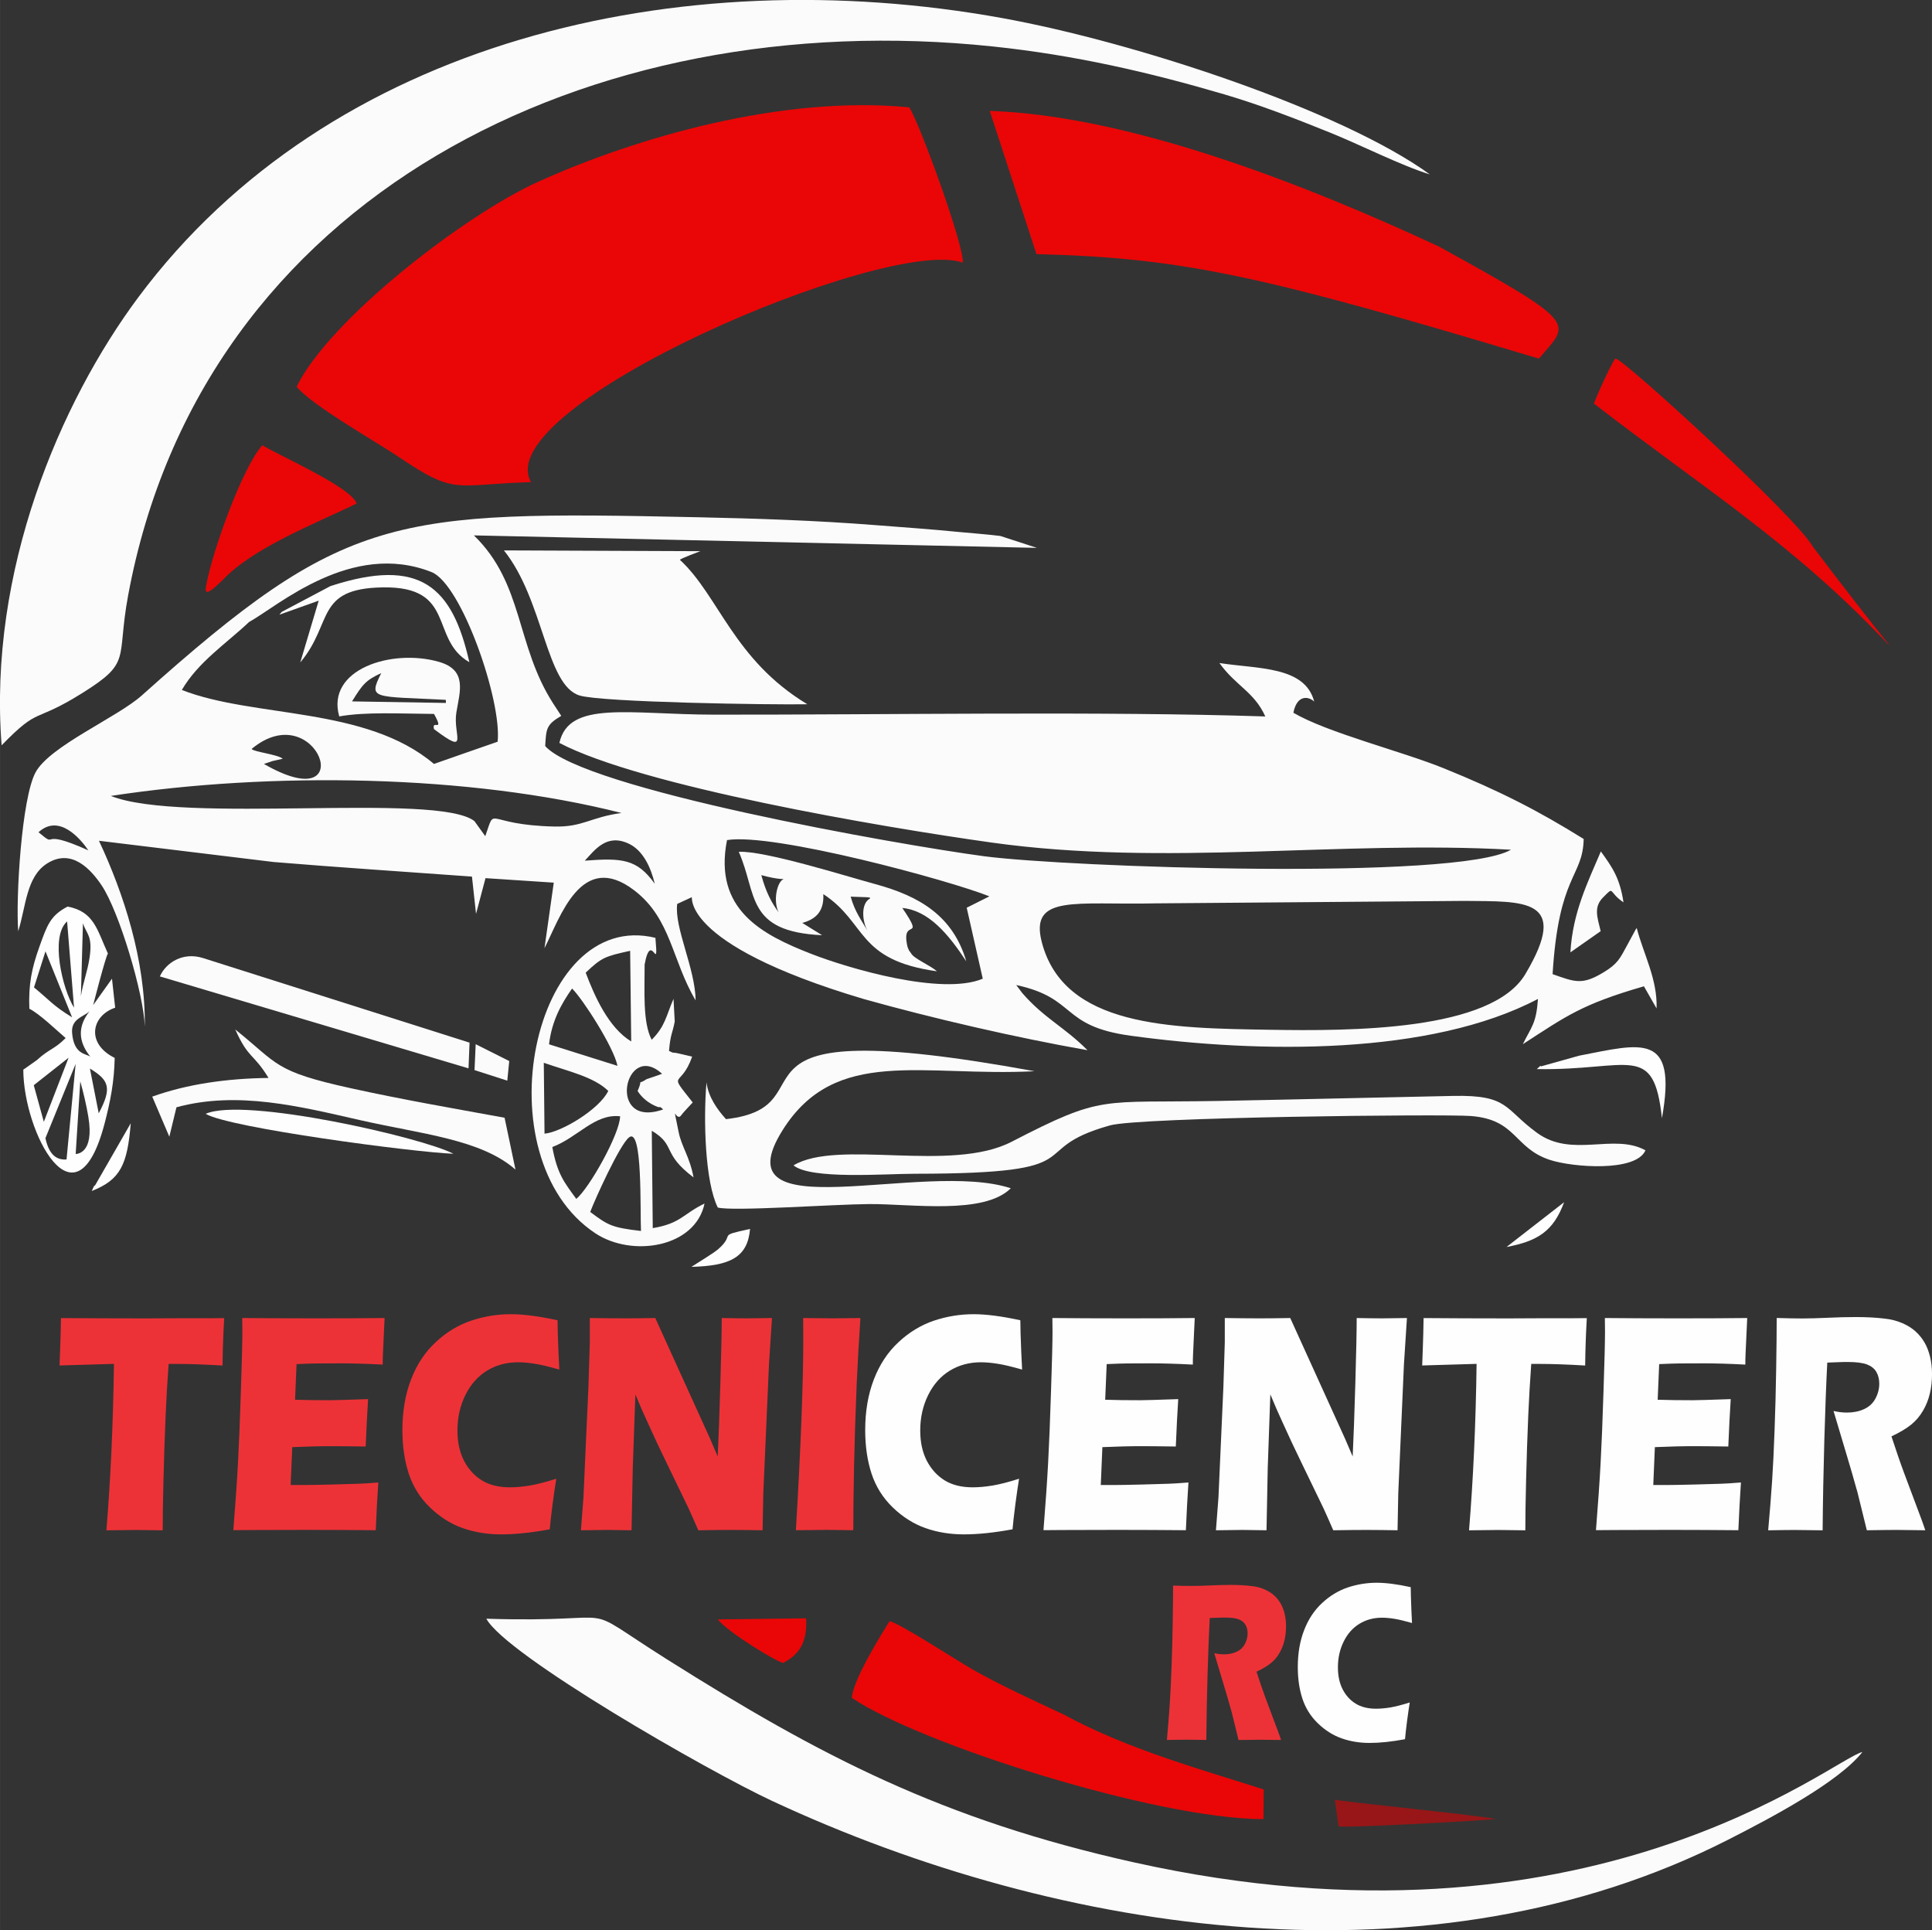<?xml version="1.0" encoding="UTF-8"?>
<!DOCTYPE svg PUBLIC "-//W3C//DTD SVG 1.1//EN" "http://www.w3.org/Graphics/SVG/1.1/DTD/svg11.dtd">
<!-- Creator: CorelDRAW 2019 (64-Bit) -->
<svg xmlns="http://www.w3.org/2000/svg" xml:space="preserve" width="45.801mm" height="45.753mm" version="1.1" style="shape-rendering:geometricPrecision; text-rendering:geometricPrecision; image-rendering:optimizeQuality; fill-rule:evenodd; clip-rule:evenodd"
viewBox="0 0 3991.3 3987.2"
 xmlns:xlink="http://www.w3.org/1999/xlink">
 <rect x="0" y="0" width="3991.3" height="3987.2" fill="#333333" stroke="none"/>
 <defs>
  <style type="text/css">
   <![CDATA[
    .fil4 {fill:none}
    .fil2 {fill:#FEFEFE}
    .fil3 {fill:#981617}
    .fil1 {fill:#EA0606}
    .fil0 {fill:#FBFBFB}
    .fil6 {fill:#FEFEFE;fill-rule:nonzero}
    .fil5 {fill:#ED3237;fill-rule:nonzero}
   ]]>
  </style>
 </defs>
 <g id="Capa_x0020_1">
  <g id="_2434813096224">
   <path class="fil0" d="M2152.2 1945.9c-25.7,-99.2 71.1,-76.2 234.1,-79.9l639.2 -5.1c122.8,1.4 219.8,-6.7 125.6,151.4 -70.2,117.7 -361.1,117.5 -527.7,114.8 -205.6,-3.3 -425.6,-5.5 -471.2,-181.1zm-650.4 -210.6c95.7,-15.7 460.9,83.4 542.2,116.2l-46.9 23.5 33.2 146.6c-85,35.7 -278.6,-21.8 -353.6,-51 -102.2,-39.8 -203.1,-91.5 -174.8,-235.2zm-293.7 42.5c20.3,-21.4 45,-57.5 91.9,-34.6 28.4,13.9 44.7,48.4 52.6,82.3 -36.5,-51.2 -67.3,-53.6 -144.5,-47.7zm-1025.6 -21.3c-108.5,-48.8 -58.7,-0.4 -103,-37.4 42.4,-39 86.8,13.4 103,37.4zm46.2 -112.4c329.8,-50.5 740.7,-44.6 1055.3,35.2 -63.8,8.5 -79.7,29.3 -138.4,28 -146.7,-3.2 -120.1,-45.8 -143.1,19.9l-22.4 -31.1c-76.9,-60.3 -604.5,6.9 -751.3,-52.1zm291.1 -97.1c135.7,-112.8 227.4,147.3 25.4,31 30.7,-10 4.1,-2.4 38.9,-10.8 -11.5,-9.2 -60.4,-14.1 -64.3,-20.2zm-5.4 -262.1c59.2,-32.6 211.2,-168.7 376.9,-103.3 62.5,24.7 146,266.9 136.7,350.5 -45,15.4 -87.1,30.5 -131.5,45.9 -141.1,-119.5 -371,-94.2 -520.9,-152.8 34.1,-58.3 91.6,-95.6 138.8,-140.3zm2004.9 84.8c34,47.4 71.6,59.1 94.7,110.2 -337.4,-11.1 -782,-3.3 -1137.9,-3.7 -176.3,-0.2 -300.8,-30.4 -320.5,58.4 169.9,89.1 660.2,173.2 893.1,205.8 359.1,50.3 720.4,-5.1 1072.9,14.8 -111.2,64.3 -918.6,36.1 -1088.9,13.4 -178.8,-23.9 -827.1,-138.6 -906.4,-227.5 2,-36.7 2.6,-44.4 33.2,-62.4l-16.8 -25.7c-77.6,-120.8 -60.6,-247 -163.7,-347.1l1163.2 25.8 -75.6 -24.6c-28.1,-3.5 -58.5,-5.6 -85.2,-8.2 -59.4,-5.9 -116.6,-9.8 -174.2,-14.3 -120.6,-9.5 -244.7,-13.6 -366.6,-16.2 -631.1,-13.4 -727.3,-8.2 -1147.8,368.2 -50.8,45.4 -190.3,104.5 -219.5,159 -28.7,53.5 -41,259.3 -35.7,328 16,-51 16.5,-112.2 59.2,-139.7 51.3,-32.9 91.3,12.6 112.9,44.6 36.2,53.6 87.2,224.2 89.4,292 1.6,-137.2 -43.8,-275.2 -94.7,-383.8l361 43.9c134.9,11.2 271.2,20 409.6,30.1l8.4 77 19.6 -73.8 141 9.3 -19.2 135.4c32.4,-63.1 76,-203.5 185.7,-119.3 76.2,58.4 77.3,144.3 126.6,227.1 -0.9,-66.3 -44.4,-150.2 -38.1,-199.2l29.8 -13.8c4.3,-8.3 -35.8,93.9 355.6,210.2 140.7,39.5 316.2,80.1 462.2,105.7 -48.3,-48.5 -89,-65.5 -134.6,-117.9l-12.6 -16.7c126.3,27.1 90.2,84.7 236.4,104.7 268,36.8 619.5,40.8 841.5,-76 -3.7,51.4 -13,56.4 -31.3,93.5 90.4,-58.6 122.2,-82.6 250.2,-119.6l26.1 45.7c2.2,-60 -27.4,-113.3 -41,-166.1 -2.2,2.7 -4.1,6.7 -5.3,8.9l-14.1 26c-15.2,28 -19.7,39 -49.3,56.8 -43.6,26.2 -57.9,20.4 -105.1,3.6 12.5,-206.5 62.7,-199.9 64.2,-279.2 -93.5,-58.2 -172.8,-99 -289.7,-146.3 -87.9,-35.5 -239,-72.9 -310,-114.4 7.3,-37.7 31.5,-34.3 43,-23.1 -19.1,-73.4 -115.8,-67.2 -195.5,-79.6z"/>
   <path class="fil1" d="M1989 542.5c3.1,-34.9 -89.6,-289.2 -110.7,-320.8 -263.4,-25.4 -564.6,62.5 -766.6,153.8 -152.7,69 -431.6,285 -498.9,423.3 32.4,39.3 164.9,114 210.5,144.8 120,81.1 115,56.7 273.7,52.3 -89.4,-156.6 735.8,-509.3 891.9,-453.4z"/>
   <path class="fil0" d="M3.4 1539.4c79.7,-81.9 64.4,-43.9 166.2,-107.6 103.8,-64.9 70.3,-67.9 95,-201.5 152.2,-824 952.3,-1222.3 1786.7,-1134.3 170.2,17.9 323.3,53.5 478,98.9 73.8,21.7 147.8,50.5 217.2,78.5 64.4,25.9 148.6,68.9 207.4,86.8 -183.4,-132.8 -608.4,-273 -883.2,-322.8 -669.6,-121.4 -1390.2,47 -1784.7,576.3 -162.2,217.6 -310.7,566.1 -282.7,925.6z"/>
   <path class="fil0" d="M3847.7 3618.9c-59.3,12.5 -563.1,437.6 -1505.1,228 -396.2,-88.2 -648.9,-220.2 -964.6,-419.3 -198.1,-124.9 -70.4,-74.3 -373.3,-84 40.5,75.2 457.9,314.6 589.8,376.1 600.6,279.9 1364.1,390.6 1973.5,81.5 94.6,-48 230.7,-120.4 279.7,-182.4z"/>
   <path class="fil1" d="M2044.7 229.1l96.5 295.8c305.4,7.6 471.8,46 1038.1,215.9 62.6,-74.9 90.2,-68.3 -207.1,-231.8 -269.2,-125.1 -634.5,-270.1 -927.5,-279.9z"/>
   <path class="fil0" d="M1041 1136.9c82.6,102.9 86.6,278.3 156.3,299.7 46.3,14.2 397.9,19.5 470.6,18.1 -152.2,-91.6 -182.9,-224.1 -263.1,-298.1 -2.1,-1.9 42.1,-18 42,-18.1l-405.7 -1.6z"/>
   <path class="fil1" d="M1759.9 3507.1c140.8,95.4 629.1,250.3 850.2,250.5l0.6 -61.2c-113.7,-37.1 -278.6,-81.3 -412.6,-154.6 -66,-31 -131.1,-60.5 -189.6,-93.8 -31.7,-18.1 -147.3,-93.5 -170.6,-99.4 -18.4,29 -76,122.1 -78.1,158.6z"/>
   <path class="fil0" d="M1324.3 2542.7c-61.3,-7.1 -68.5,-12.1 -105,-39.3 9,-24.2 60.8,-139 80.3,-154.1 28.3,-21.9 22.5,153.1 24.6,193.4zm-133.8 -66.3c-24.7,-34 -39.2,-51 -49.5,-107.1 52.7,-19.8 87.5,-69.4 140.1,-63.5 -0.7,36.9 -64.6,149.8 -90.6,170.6zm-67.1 -281.1c51,17.8 103.3,28.9 133.2,58.1 -18.4,38 -96.8,85.2 -131.7,88.3l-1.5 -146.4zm246.7 96.3c-118.4,41.8 -79.4,-144 -2.4,-73.6 -5.1,2.3 -31.5,10.8 -31.9,11.1 -25.8,16.8 -3.9,-9.3 -18.6,24.4 16.5,26.2 44.6,34.3 44.9,33.7 1.3,-2.3 5.5,2.6 8,4.4zm-235.9 -134.5c5.9,-49.2 25.6,-83.7 47.6,-115.2 21.9,21.3 86.5,121.6 93.8,159.7l-141.4 -44.5zm75.8 -148c33.3,-31.8 40.3,-33.7 91.8,-45.1l2.2 187.2c-47.1,-28.5 -75.9,-94 -94.1,-142.2zm121.5 -15.8c13.6,-75.6 29.7,24.3 22.5,-56.1 -254.1,-62.2 -360.3,453.7 -124.2,610.2 76,50.4 206.6,29.6 225.7,-61.4 -45.2,21.8 -48.6,41 -107,50.8l-2 -201.1c50.8,30.1 19.9,46.5 86.3,96.3 -8.2,-43.6 -24.8,-63.1 -30.9,-94 -14,-70.8 -5.9,-15.9 6.5,-35.7 1.6,-2.5 9.2,-10.5 10.7,-12.3l12 -12.8c-53.5,-67.9 -25.2,-26.4 -1.2,-94.6l-26.7 -6.3c-15.4,-3.7 -9.7,0.4 -21.1,-5.5 2.8,-34.8 7.2,-35.9 11.8,-60.8l-2.5 -46.8c-15.3,34.9 -16.7,56.1 -45.1,84.5 -19,-35.8 -14.4,-103 -14.6,-154.3z"/>
   <path class="fil0" d="M1639.3 2407.2c36.1,29.6 187.9,17.3 250.9,17.3 382.3,-0.2 219.2,-48.6 402.9,-99.9 61.2,-17.1 689.5,-23.6 745.2,-19.4 95.1,7.2 88.6,65.6 163,90.5 46.4,15.5 178.3,26 198.1,-19.6 -65.8,-36.2 -151.4,16.7 -223.9,-36 -68.3,-49.6 -57.9,-78.7 -173,-76.4 -162,3.3 -324.1,7.4 -485.2,10.4 -246.2,4.5 -237.3,-13.9 -427.4,84.3 -125.3,64.8 -359,-6.2 -450.6,48.8z"/>
   <path class="fil0" d="M2088.3 2454.5c-180.1,-59.4 -604,91.3 -471.7,-119.8 109.3,-174.4 289.1,-110.1 520.7,-122 -700.2,-128 -405.2,72.5 -637.5,99 -18.2,-20.2 -36.5,-45.8 -40.3,-76 -6.6,78.3 -3,205.8 23.4,258.6 31.3,8.2 239.4,-6.7 312.5,-7.2 88.6,-0.5 237.2,22.7 292.8,-32.6z"/>
   <path class="fil0" d="M330.3 2016.9l637.6 189.9 2.1 -53.1 -550.4 -174.7c-42,-13.3 -76.9,9.6 -89.4,37.9z"/>
   <path class="fil2" d="M156.3 2383.7l9.5 -150.1c6.3,22.3 12.7,49.4 16.6,72.9 13.3,78.7 -26,77 -26.1,77.2zm-3.4 -302.2l-14.3 -178.2c-35.5,31.2 -9.7,139.7 14.3,178.2zm51 218.1l-18.2 -92.4c38.9,23.8 46.6,39.2 18.2,92.4zm-47.7 -101.9l-18.8 197.3c-20.4,1.5 -36.2,-9.5 -43.6,-44l62.4 -153.4zm-65.7 119.5l-20.8 -75.6 71.9 -56.7 -51.1 132.3zm96.4 -134.5c-9.4,-6.4 -34.3,-4.2 -38,-49 -2.5,-29.9 24.7,-33.6 36.1,-44.9 -24.3,30.7 -24.4,62.1 1.8,94zm-93 -217.6l55 136.2c-39.2,-23.8 -46.1,-34.9 -78.7,-61.7l23.7 -74.5zm77.4 -58.1c7,22.3 20.5,25.1 13.7,71.1 -4.1,28 -14.1,53.4 -17.9,79.7l4.2 -150.8zm-110.7 176.6c21.7,11.1 55.7,44.1 75,60.6 -24.3,24.2 -32.7,21.2 -59.7,45.7l-27.8 19.6c0,128.2 108.6,340.8 168.4,109.4 11.5,-44.3 19.4,-84.1 20.4,-133.7 -60,-29.7 -47.9,-87.4 1,-103.7l-6.6 -59.9 -38.8 54.4c0.2,-1.1 25.7,-100.5 30.4,-106.4 -22.3,-48.5 -28.3,-86.7 -83.4,-97 -35.5,18.8 -41.9,37.3 -58.9,85.1 -14.8,41.6 -22.1,75.9 -20,125.9z"/>
   <path class="fil0" d="M349.8 2347.9l14.7 -60.7c125.9,-34.4 255.2,-1.7 378.3,26.3 128.5,29.3 250.3,39.5 322.1,102.4l-22.5 -107.1c-110.5,-20.2 -209.7,-37.2 -317.9,-61 -159.8,-35.2 -148.8,-49.6 -238.5,-121.3 27.6,61.7 37,48.1 68.7,100.1 -86,1 -168.1,12.7 -240.2,38.6l35.3 82.8z"/>
   <path class="fil0" d="M1792.6 1923.6c-13.1,-23.5 -26.4,-39.6 -35.2,-71.5 24.4,1.4 46.4,-0 38.9,4.5 -17.9,10.6 -15.4,46.3 -3.7,67zm-184.1 -39.1c-15.1,-20.8 -26.3,-42.2 -35.7,-76.8 38.2,10.4 48.6,7.3 45.6,8.5 -12.5,4.7 -22,43.5 -9.9,68.3zm90.1 47.4c-13.7,-8.5 -27.5,-17 -41.2,-25.5 26.3,-7.3 45.4,-22.2 43.5,-59.5 91.1,59.7 67.7,136 234.6,159.4 -13.2,-12.1 -47.3,-26 -53.1,-36.8 -0.8,-1.5 -4.1,-5.3 -4.9,-7.1 -0.6,-1.6 -2.4,-5.3 -2.8,-7.1 -14.3,-63.1 38.6,-7.3 -10.6,-79.8 54.1,5.2 94.6,53.1 132.2,110.3 -27.4,-93.3 -95.6,-134.5 -187.8,-159.5 -60.1,-16.3 -229,-69.5 -282.3,-66.8 38.7,87.1 13.5,164.9 172.4,172.3z"/>
   <path class="fil1" d="M3293 833.7c225.2,174.1 412.4,289.5 608.6,498 12,12.7 -30.5,-36.6 -156.6,-202.7 -33.5,-60.9 -397.4,-393.4 -407.6,-388.3 -5.1,2.6 -39.5,77.7 -44.4,93z"/>
   <path class="fil1" d="M426.3 1207.3c-2.8,15.4 -4.8,28.1 32.6,-8.1 63,-67.7 192.1,-117.5 277.7,-159 -9.1,-32.4 -155.6,-97.3 -194.8,-120.4 -41.8,47 -102.8,219 -115.5,287.5z"/>
   <path class="fil0" d="M787.6 1390.4c-27.7,55.1 -16.8,47.4 133.4,55.2l0.2 6.4 -194 -3.2c22.1,-35.7 28.6,-43.7 60.3,-58.4zm109 115.7c74.4,56.1 38.5,11.6 46.2,-34.6 7.2,-43.4 23,-87.4 -36,-104.4 -97.5,-28 -233.7,15.4 -206,112.7 55.4,-9.7 124.5,-5.6 195.8,-5.1 22.5,40.6 -5.6,9.8 0,31.5z"/>
   <path class="fil3" d="M2765.1 3772.2c0.7,4.9 291.1,-11.2 324.2,-14.7 -20.6,-6.7 -331.2,-37.2 -331.6,-40.3l7.4 54.9z"/>
   <path class="fil2" d="M424.9 2300.7c47.2,28.9 431.4,79.6 511.8,82.5 -65.1,-34 -432.5,-117.8 -511.8,-82.5z"/>
   <path class="fil2" d="M577.1 1269.7l81.3 -29 -38.1 127.6c68.4,-81.2 30.1,-152.6 169.9,-155 153.7,-2.7 96.5,107 179.4,154.5 -35,-155.2 -100.7,-217.8 -286.9,-157.2l-100.5 53.2c-1.1,1 -3.4,4 -5.1,6z"/>
   <path class="fil4" d="M1324.3 2542.7c-2.1,-40.4 3.7,-215.3 -24.6,-193.4 -19.5,15.1 -71.4,129.9 -80.3,154.1 36.5,27.2 43.7,32.2 105,39.3z"/>
   <path class="fil4" d="M1190.4 2476.4c26,-20.8 90,-133.6 90.6,-170.6 -52.6,-5.9 -87.4,43.7 -140.1,63.5 10.3,56.1 24.8,73.1 49.5,107.1z"/>
   <path class="fil1" d="M1482.8 3344.9c21.5,27.7 126.9,90.8 135.3,89.9 33.5,-17.7 49.9,-42.6 47.3,-92l-182.7 2.2z"/>
   <path class="fil0" d="M3306.8 1923.3c-6.9,-28.8 -15,-49.6 5.1,-69.7 24.5,-24.6 9.5,-11.7 42.1,10.3 -7.7,-51.1 -23.5,-72.7 -46.8,-105.2 -26.9,63.6 -58.2,125.7 -62.9,208.5l62.5 -43.8z"/>
   <path class="fil2" d="M3433.4 2309.7c32.3,-179.1 -42.4,-154 -171,-129.1l-78.5 22c-1.8,-2.8 -6,3.8 -9,5.7 191.7,3.4 241.5,-57.1 258.5,101.4z"/>
   <path class="fil2" d="M1428.4 2616.8c80.1,-2 116.2,-19.8 121.1,-78.3 -70.8,15.1 -28.9,8.9 -65,41.1 -10.3,9.2 -44.7,29.6 -56.1,37.2z"/>
   <path class="fil4" d="M1370 2291.5c-2.5,-1.8 -6.7,-6.7 -8,-4.4 -0.3,0.6 -28.4,-7.6 -44.9,-33.7 14.7,-33.6 -7.2,-7.6 18.6,-24.4 0.4,-0.3 26.8,-8.8 31.9,-11.1 -77,-70.4 -116.1,115.4 2.4,73.6z"/>
   <polygon class="fil0" points="982.7,2156.9 980.3,2210.4 1048,2232.2 1052,2191.7 "/>
   <path class="fil2" d="M189.5 2460.1c59.8,-23.3 73.6,-55.1 80.6,-139.9l-74 128.8c-1.4,-2.3 -4.5,7.3 -6.6,11z"/>
   <path class="fil2" d="M3112.3 2575.8c63.8,-12.1 96.7,-32 119,-92.5l-119 92.5z"/>
   <path class="fil4" d="M79.6 1719c44.3,36.9 -5.4,-11.4 103,37.4 -16.2,-23.9 -60.6,-76.4 -103,-37.4z"/>
   <path class="fil5" d="M219.8 3160.9c8.6,-104.1 13.9,-218.6 15.6,-343.7l-112.4 3.3 1.3 -35.5c0.7,-19.1 1.3,-39.9 1.6,-62.4 49.9,0.4 108.1,0.7 174.5,0.7l65.1 -0.3 63.3 0 34.3 -0.3 -1.6 31.3c-0.6,16.9 -1.2,30.8 -1.4,41.7 -0.3,11 -0.4,19.3 -0.4,24.9 -37.6,-2.2 -68.6,-3.3 -93,-3.3l-18.4 0c-2.7,37.8 -4.7,72.7 -6.1,104.8 -2,46 -3.4,90.6 -4.5,133.9 -1.1,43.3 -1.6,78.3 -1.6,105 -28.8,-0.4 -47.3,-0.7 -55.8,-0.7 -7.5,0 -27.7,0.2 -60.5,0.7zm262.2 0c4.4,-55.2 7.6,-101.4 9.6,-138.8 2,-37.2 4.1,-86.8 6,-148.5 2.1,-61.7 3.1,-102.6 3.1,-122.8l-0.3 -28.3c41.5,0.4 91.7,0.7 150.5,0.7 54.2,0 102.1,-0.2 143.6,-0.7l-0.5 10.6c-0.2,2.5 -0.6,11.8 -1.3,27.9l-1.6 34.9c-0.4,7.5 -0.5,15 -0.5,22.8 -33.8,-1.8 -62.2,-2.6 -85.3,-2.6 -25.3,0 -42.4,0.1 -51.2,0.2 -8.9,0.1 -22.7,0.5 -41.5,1.4l-3.1 73.6c20.8,0.7 44.9,1 72.4,1 9.9,0 36.1,-0.8 78.5,-2.3 -1.8,27.4 -3.4,60 -5,97.9 -30.4,-0.4 -53.8,-0.7 -70.2,-0.7 -24.3,0 -51.5,0.7 -81.5,2l-3.3 78.2 30.3 0c9,0 27.5,-0.3 55.6,-1l54.6 -1.6c8.1,-0.2 21.6,-1.1 40.6,-2.6 -2.1,31.8 -3.9,64.6 -5.3,98.6 -42.8,-0.4 -89.8,-0.7 -140.9,-0.7l-115.9 0.3 -37.4 0.3zm667.2 -106.5c-2.1,12.5 -4.6,30 -7.6,52.4 -2.9,22.5 -4.9,39.9 -5.9,52.1 -37.6,7 -71.1,10.5 -100.6,10.5 -28.4,0 -55,-4.4 -79.4,-13 -24.5,-8.7 -47,-22.9 -67.4,-42.6 -20.5,-19.8 -35.1,-43.2 -43.9,-69.9 -8.7,-26.7 -13.1,-56.6 -13.1,-89.8 0,-38.8 5.9,-73.6 17.8,-104.5 11.8,-30.9 28.9,-56.7 51.1,-77.3 22.2,-20.7 46.6,-35.4 73,-44.3 26.5,-8.9 54,-13.4 82.2,-13.4 26,0 58.1,4.2 96.4,12.5l0.5 26.8c0.3,11.7 0.8,24.5 1.4,38.7l1.8 36.4c-20.5,-5.9 -37.2,-9.9 -49.9,-11.9 -12.8,-2.1 -24.6,-3.2 -35.5,-3.2 -23.7,0 -45.1,5.8 -64,17.3 -18.9,11.6 -33.8,28.4 -44.7,50.4 -10.9,22 -16.4,46.4 -16.4,73.2 0,24.3 4.6,45.2 13.7,62.8 9.2,17.4 21.5,30.9 37,40.4 15.6,9.5 34.7,14.2 57.6,14.2 12.4,0 26,-1.2 40.7,-3.6 14.7,-2.4 33,-7.1 55.1,-14.1zm50.9 106.5l5.2 -67.5 10.3 -228.6 2.9 -92.2 0 -50.1c27.3,0.4 51.4,0.7 72.2,0.7 14.9,0 36,-0.2 63,-0.7l113.3 249.4 15.7 36.6c1.8,-35.9 3.6,-86.4 5.5,-151.4 1.9,-64.9 2.8,-109.8 2.8,-134.6 21.7,0.4 39,0.7 52.1,0.7 5.9,0 23.2,-0.2 51.7,-0.7l-6.2 95.7 -11.7 265.9 -1.5 76.8c-22.9,-0.4 -44.3,-0.7 -64.2,-0.7 -16.6,0 -39.4,0.2 -68.6,0.7 -9.2,-21 -15.9,-36.3 -20.3,-45.7l-44.3 -91.6c-14.7,-30 -28.1,-58.7 -40.4,-86.1 -8.1,-17.4 -16.4,-36.5 -25,-57.3l-5.4 152.4 -2.5 128.3c-21.9,-0.4 -38.5,-0.7 -49.9,-0.7 -9.7,0 -27.8,0.2 -54.4,0.7zm444.1 0c10.2,-172 15.3,-304.2 15.3,-397l-0.3 -41.4c30.8,0.4 51.3,0.7 61.6,0.7 4.8,0 23.7,-0.2 56.7,-0.7 -3.2,48.2 -5.8,93.8 -7.7,136.8 -2.5,59.9 -4.3,116 -5.4,168.1 -1.1,52.1 -1.6,96.6 -1.6,133.4l-53.9 -0.7c-10.5,0 -32.1,0.2 -64.7,0.7z"/>
   <path class="fil6" d="M2105.3 3054.4c-2.1,12.5 -4.6,30 -7.6,52.4 -2.9,22.5 -4.9,39.9 -5.9,52.1 -37.6,7 -71.1,10.5 -100.6,10.5 -28.4,0 -55,-4.4 -79.4,-13 -24.5,-8.7 -47,-22.9 -67.4,-42.6 -20.5,-19.8 -35.1,-43.2 -43.9,-69.9 -8.7,-26.7 -13.1,-56.6 -13.1,-89.8 0,-38.8 5.9,-73.6 17.8,-104.5 11.8,-30.9 28.9,-56.7 51.1,-77.3 22.2,-20.7 46.6,-35.4 73,-44.3 26.5,-8.9 54,-13.4 82.2,-13.4 26,0 58.1,4.2 96.4,12.5l0.5 26.8c0.3,11.7 0.8,24.5 1.4,38.7l1.8 36.4c-20.5,-5.9 -37.1,-9.9 -49.9,-11.9 -12.8,-2.1 -24.6,-3.2 -35.4,-3.2 -23.7,0 -45.1,5.8 -64.1,17.3 -18.9,11.6 -33.8,28.4 -44.7,50.4 -10.9,22 -16.4,46.4 -16.4,73.2 0,24.3 4.6,45.2 13.7,62.8 9.2,17.4 21.5,30.9 37,40.4 15.6,9.5 34.7,14.2 57.6,14.2 12.4,0 26,-1.2 40.7,-3.6 14.7,-2.4 33,-7.1 55.1,-14.1zm50.4 106.5c4.4,-55.2 7.6,-101.4 9.6,-138.8 2,-37.2 4.1,-86.8 6,-148.5 2.1,-61.7 3.1,-102.6 3.1,-122.8l-0.3 -28.3c41.5,0.4 91.7,0.7 150.5,0.7 54.2,0 102.1,-0.2 143.6,-0.7l-0.5 10.6c-0.2,2.5 -0.6,11.8 -1.3,27.9l-1.6 34.9c-0.4,7.5 -0.5,15 -0.5,22.8 -33.8,-1.8 -62.3,-2.6 -85.3,-2.6 -25.3,0 -42.4,0.1 -51.2,0.2 -8.9,0.1 -22.7,0.5 -41.5,1.4l-3.1 73.6c20.8,0.7 44.9,1 72.4,1 9.9,0 36.1,-0.8 78.5,-2.3 -1.8,27.4 -3.4,60 -5,97.9 -30.4,-0.4 -53.8,-0.7 -70.2,-0.7 -24.3,0 -51.5,0.7 -81.5,2l-3.3 78.2 30.3 0c9,0 27.5,-0.3 55.6,-1l54.6 -1.6c8.1,-0.2 21.6,-1.1 40.6,-2.6 -2.1,31.8 -3.9,64.6 -5.3,98.6 -42.8,-0.4 -89.8,-0.7 -140.9,-0.7l-115.9 0.3 -37.4 0.3zm356.3 0l5.2 -67.5 10.2 -228.6 2.9 -92.2 0 -50.1c27.3,0.4 51.4,0.7 72.2,0.7 14.9,0 36,-0.2 63,-0.7l113.3 249.4 15.7 36.6c1.8,-35.9 3.6,-86.4 5.5,-151.4 1.9,-64.9 2.8,-109.8 2.8,-134.6 21.7,0.4 39,0.7 52.1,0.7 5.9,0 23.2,-0.2 51.7,-0.7l-6.2 95.7 -11.7 265.9 -1.5 76.8c-22.9,-0.4 -44.3,-0.7 -64.2,-0.7 -16.5,0 -39.4,0.2 -68.6,0.7 -9.2,-21 -15.9,-36.3 -20.3,-45.7l-44.3 -91.6c-14.7,-30 -28.1,-58.7 -40.4,-86.1 -8.1,-17.4 -16.4,-36.5 -25,-57.3l-5.4 152.4 -2.5 128.3c-21.9,-0.4 -38.5,-0.7 -49.9,-0.7 -9.7,0 -27.8,0.2 -54.4,0.7zm522.9 0c8.6,-104.1 13.9,-218.6 15.6,-343.7l-112.4 3.3 1.3 -35.5c0.7,-19.1 1.3,-39.9 1.6,-62.4 49.9,0.4 108.1,0.7 174.5,0.7l65.1 -0.3 63.3 0 34.3 -0.3 -1.6 31.3c-0.6,16.9 -1.2,30.8 -1.4,41.7 -0.3,11 -0.4,19.3 -0.4,24.9 -37.6,-2.2 -68.6,-3.3 -93,-3.3l-18.4 0c-2.7,37.8 -4.7,72.7 -6.1,104.8 -2,46 -3.4,90.6 -4.5,133.9 -1.1,43.3 -1.6,78.3 -1.6,105 -28.8,-0.4 -47.3,-0.7 -55.8,-0.7 -7.5,0 -27.7,0.2 -60.5,0.7zm262.2 0c4.4,-55.2 7.6,-101.4 9.6,-138.8 2,-37.2 4.1,-86.8 6,-148.5 2.1,-61.7 3.1,-102.6 3.1,-122.8l-0.3 -28.3c41.5,0.4 91.7,0.7 150.5,0.7 54.2,0 102.1,-0.2 143.6,-0.7l-0.5 10.6c-0.2,2.5 -0.6,11.8 -1.3,27.9l-1.6 34.9c-0.4,7.5 -0.5,15 -0.5,22.8 -33.8,-1.8 -62.3,-2.6 -85.3,-2.6 -25.3,0 -42.4,0.1 -51.2,0.2 -8.9,0.1 -22.7,0.5 -41.5,1.4l-3.1 73.6c20.8,0.7 44.9,1 72.4,1 9.9,0 36.1,-0.8 78.5,-2.3 -1.8,27.4 -3.4,60 -5,97.9 -30.4,-0.4 -53.8,-0.7 -70.2,-0.7 -24.3,0 -51.5,0.7 -81.5,2l-3.3 78.2 30.3 0c9,0 27.5,-0.3 55.6,-1l54.6 -1.6c8.1,-0.2 21.6,-1.1 40.6,-2.6 -2.1,31.8 -3.9,64.6 -5.3,98.6 -42.8,-0.4 -89.8,-0.7 -140.9,-0.7l-115.9 0.3 -37.4 0.3zm355.8 0c3.4,-37.7 6.1,-71.6 8.1,-101.8 2,-30.2 3.7,-65.3 5.1,-105.1 1.5,-39.9 2.6,-81.8 3.3,-126.1 0.7,-44.3 1.1,-79.4 1.1,-105.5 22,0.7 39.7,1 53.2,1 14,0 31.2,-0.5 51.4,-1.4 20.2,-1 39.9,-1.5 59,-1.5 22.5,0 42.5,1.1 60.1,3.3 13.1,1.4 25.1,4.6 35.9,9.3 10.8,4.7 19.9,10.4 27.3,17.1 7.4,6.8 13.6,14.4 18.4,22.7 4.9,8.3 8.7,18.1 11.5,29.4 2.7,11.2 4.1,23.2 4.1,36 0,14.3 -1.5,27.8 -4.5,40.3 -3,12.5 -7.6,24.3 -14.1,35.3 -6.4,11.1 -14.5,20.6 -24.2,28.6 -9.8,8 -23.5,16.2 -41,24.5l13.7 40.9c3.9,11.3 8,22.9 12.4,34.7l35.3 94.2c1.6,4.1 4.4,12 8.5,24.1 -29,-0.4 -48.6,-0.7 -58.6,-0.7 -12.7,0 -33.4,0.2 -62.2,0.7 -2.8,-11.2 -7.9,-31.9 -15.3,-62.1 -3,-12.6 -5.5,-22.5 -7.7,-29.2 -4.1,-15.2 -10.4,-36.6 -18.6,-64.1l-27.2 -91c9.5,2.2 18.8,3.3 28,3.3 12.8,0 24.4,-2.3 34.8,-7 10.4,-4.7 18.4,-11.9 23.7,-21.8 5.3,-9.8 8,-20.1 8,-31 0,-9.1 -2,-17.2 -6,-24.1 -4,-6.9 -10.4,-12 -19.1,-15.4 -8.7,-3.4 -22.1,-5.2 -40.2,-5.2 -6.1,0 -12.5,0.1 -19.1,0.4 -6.6,0.3 -14.2,0.7 -23,0.9 -2.3,43.8 -4.3,97.4 -6.1,160.5 -1.8,63.1 -3,125.1 -3.5,185.9 -29.3,-0.4 -48.4,-0.7 -57.2,-0.7 -10.2,0 -28.6,0.2 -55.1,0.7z"/>
   <g>
    <path class="fil5" d="M2410.7 3594c2.5,-27.4 4.5,-52.1 5.9,-74 1.4,-22 2.7,-47.5 3.7,-76.4 1.1,-29 1.9,-59.5 2.4,-91.7 0.5,-32.2 0.8,-57.8 0.8,-76.7 16,0.5 28.9,0.7 38.7,0.7 10.2,0 22.7,-0.4 37.4,-1 14.7,-0.7 29,-1.1 42.9,-1.1 16.4,0 30.9,0.8 43.7,2.4 9.6,1 18.3,3.3 26.1,6.8 7.9,3.4 14.5,7.6 19.8,12.4 5.4,4.9 9.9,10.4 13.4,16.5 3.6,6.1 6.4,13.2 8.4,21.4 2,8.1 2.9,16.9 2.9,26.2 0,10.4 -1.1,20.2 -3.3,29.3 -2.2,9.1 -5.6,17.7 -10.3,25.7 -4.6,8.1 -10.5,15 -17.6,20.8 -7.1,5.8 -17.1,11.8 -29.8,17.8l9.9 29.7c2.8,8.2 5.8,16.7 9,25.3l25.7 68.5c1.2,2.9 3.2,8.8 6.2,17.5 -21.1,-0.3 -35.3,-0.5 -42.6,-0.5 -9.2,0 -24.3,0.2 -45.3,0.5 -2,-8.1 -5.8,-23.2 -11.1,-45.2 -2.2,-9.2 -4,-16.3 -5.6,-21.3 -3,-11.1 -7.6,-26.6 -13.6,-46.6l-19.8 -66.2c6.9,1.6 13.7,2.4 20.4,2.4 9.3,0 17.7,-1.7 25.3,-5.1 7.6,-3.4 13.4,-8.7 17.3,-15.9 3.9,-7.1 5.8,-14.6 5.8,-22.6 0,-6.6 -1.4,-12.5 -4.4,-17.5 -2.9,-5 -7.6,-8.8 -13.9,-11.2 -6.4,-2.5 -16.1,-3.7 -29.3,-3.7 -4.5,0 -9.1,0.1 -13.9,0.3 -4.8,0.2 -10.3,0.5 -16.7,0.6 -1.7,31.9 -3.1,70.8 -4.5,116.7 -1.3,45.9 -2.2,91 -2.6,135.2 -21.3,-0.3 -35.2,-0.5 -41.6,-0.5 -7.4,0 -20.8,0.2 -40.1,0.5z"/>
    <path class="fil6" d="M2912.4 3516.5c-1.5,9.1 -3.3,21.8 -5.5,38.1 -2.1,16.3 -3.5,29 -4.3,37.9 -27.4,5.1 -51.7,7.7 -73.2,7.7 -20.7,0 -40,-3.2 -57.8,-9.5 -17.8,-6.3 -34.2,-16.7 -49,-31 -14.9,-14.4 -25.5,-31.4 -31.9,-50.8 -6.4,-19.4 -9.6,-41.2 -9.6,-65.4 0,-28.2 4.3,-53.6 13,-76 8.6,-22.5 21,-41.3 37.2,-56.3 16.2,-15.1 33.9,-25.7 53.1,-32.2 19.3,-6.4 39.3,-9.7 59.8,-9.7 18.9,0 42.3,3 70.2,9.1l0.4 19.5c0.2,8.5 0.6,17.8 1,28.1l1.3 26.5c-14.9,-4.3 -27,-7.2 -36.3,-8.7 -9.3,-1.5 -17.9,-2.3 -25.8,-2.3 -17.2,0 -32.8,4.2 -46.6,12.6 -13.7,8.4 -24.6,20.6 -32.5,36.7 -7.9,16 -11.9,33.8 -11.9,53.2 0,17.7 3.3,32.9 9.9,45.7 6.7,12.7 15.6,22.5 26.9,29.4 11.3,6.9 25.3,10.4 41.9,10.4 9,0 18.9,-0.9 29.6,-2.6 10.7,-1.8 24,-5.2 40.1,-10.3z"/>
   </g>
  </g>
 </g>
</svg>
